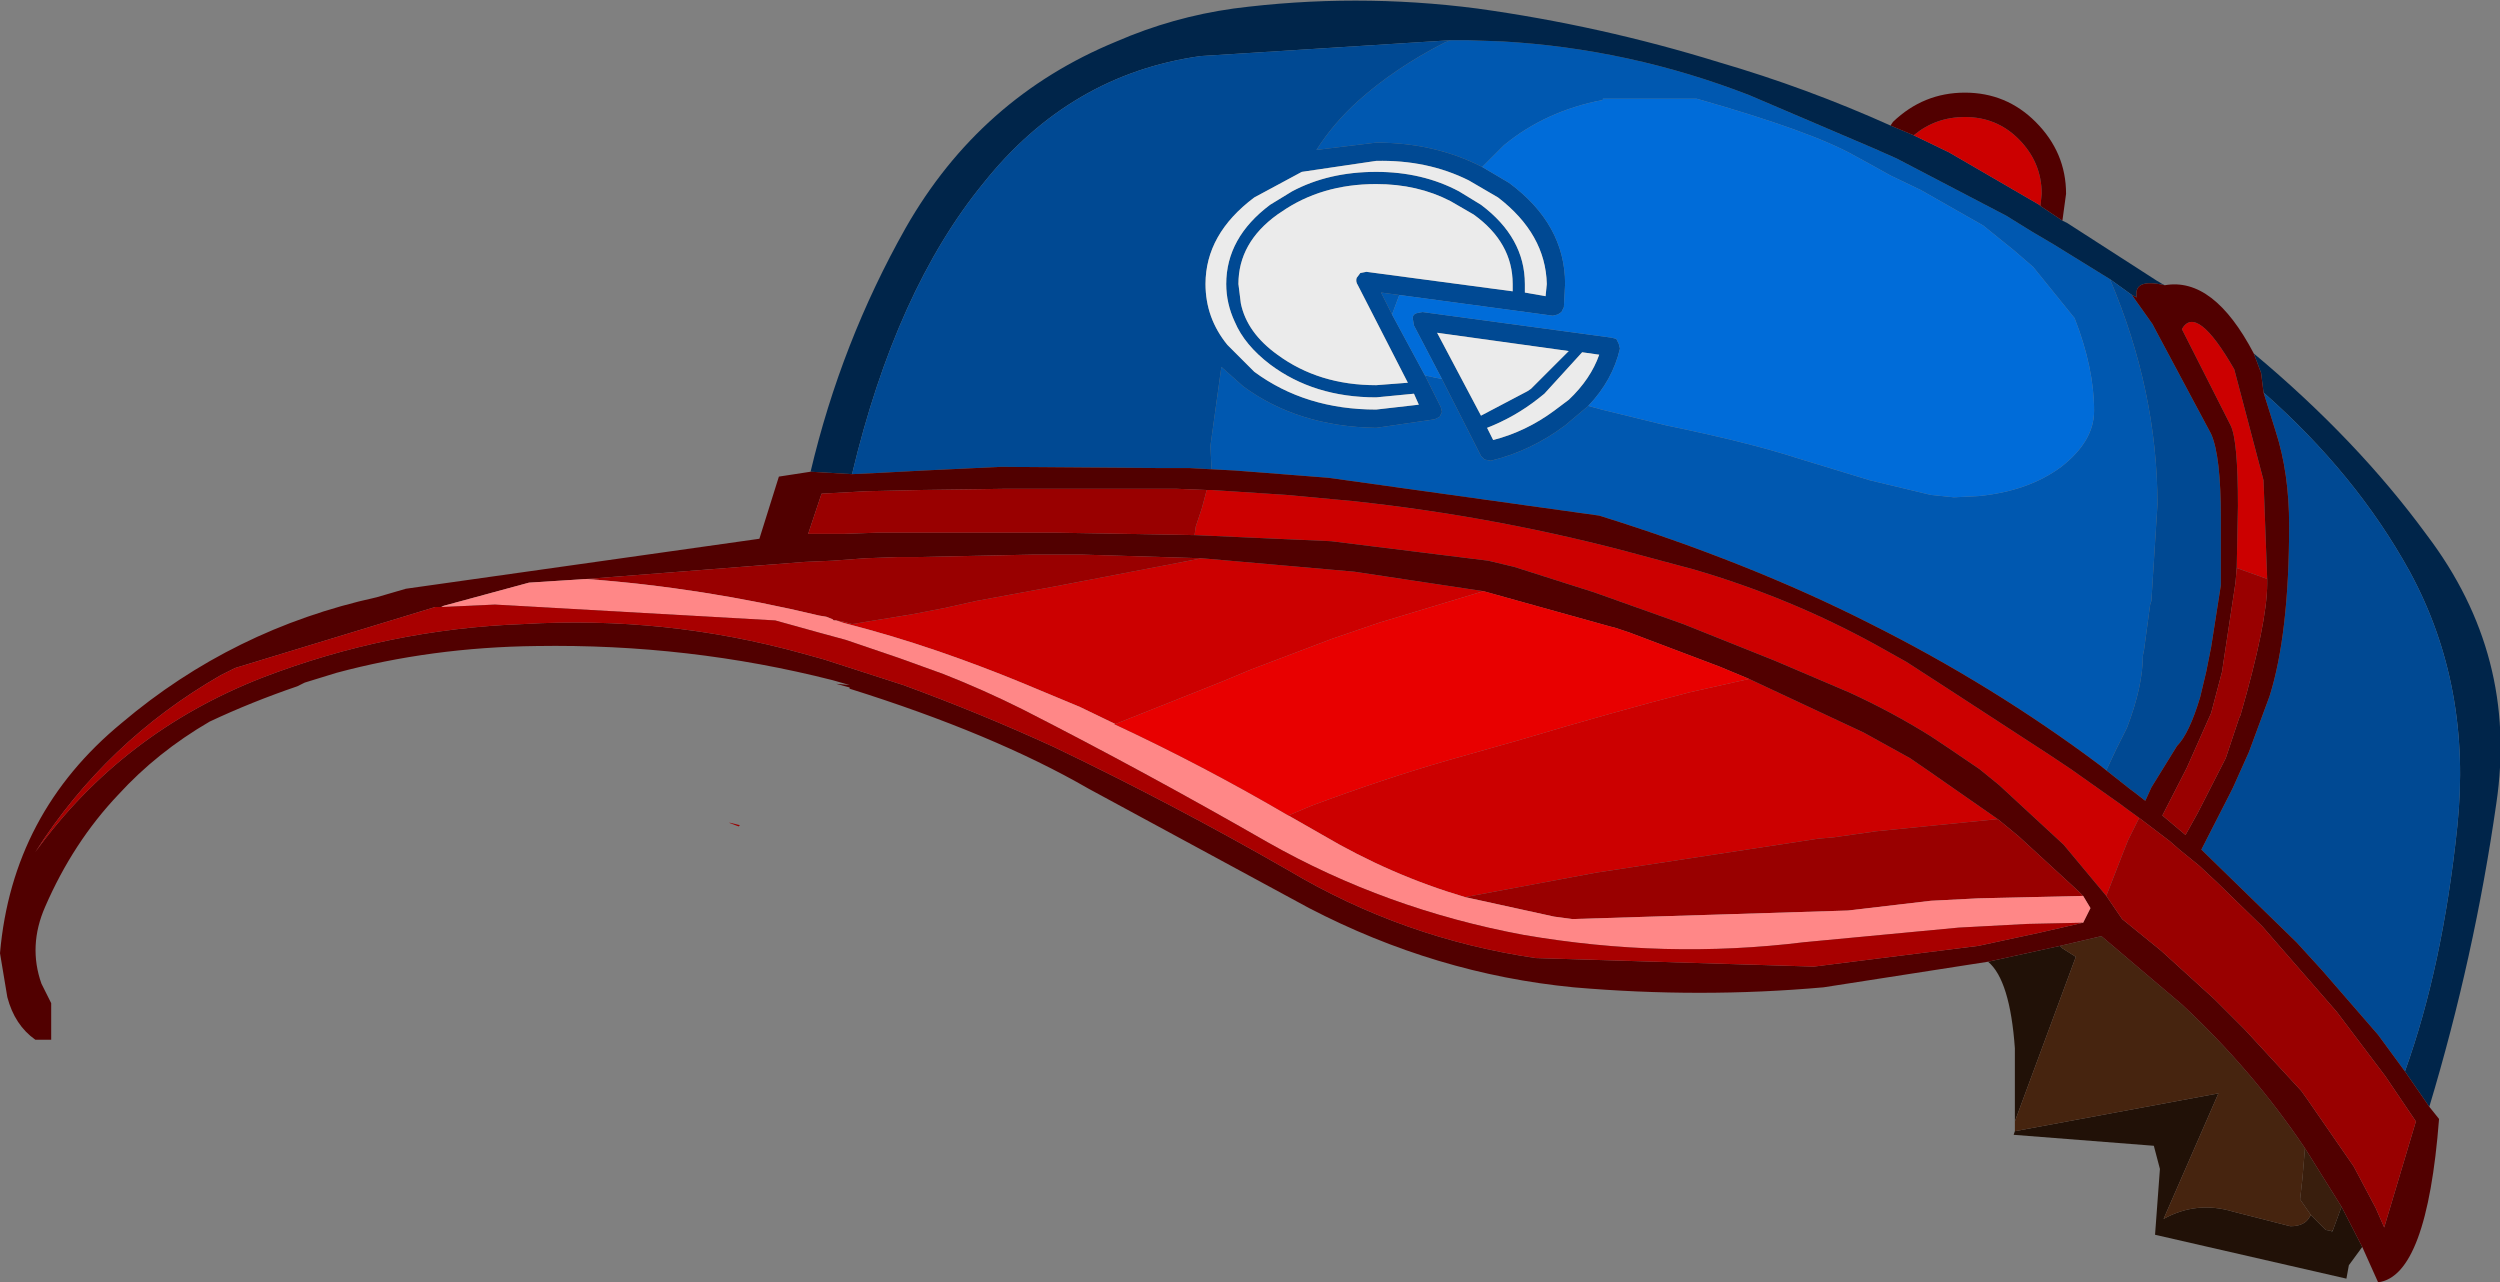 <?xml version="1.0" encoding="UTF-8" standalone="no"?>
<svg xmlns:ffdec="https://www.free-decompiler.com/flash" xmlns:xlink="http://www.w3.org/1999/xlink" ffdec:objectType="shape" height="52.6px" width="102.55px" xmlns="http://www.w3.org/2000/svg">
  <rect width="100%" height="100%" fill="#808080" stroke="none"/>
  <g transform="matrix(1.0, 0.0, 0.0, 1.0, 52.1, 12.8)">
    <path d="M44.8 38.35 L44.25 39.1 44.15 39.65 36.3 37.85 36.5 35.15 36.25 34.2 30.5 33.75 30.55 33.6 38.9 32.05 36.65 37.2 Q38.0 36.45 39.5 36.9 L41.85 37.5 Q42.45 37.5 42.65 37.1 L42.7 37.05 43.3 37.65 43.55 37.7 43.55 37.75 43.6 37.65 43.95 36.7 44.8 38.35 M30.55 33.2 L30.55 30.2 Q30.35 27.4 29.45 26.65 L32.4 26.0 32.5 26.1 33.05 26.45 30.55 33.2" fill="#211107" fill-rule="evenodd" stroke="none"/>
    <path d="M42.7 37.05 L42.25 36.4 42.35 35.5 42.45 34.3 43.95 36.7 43.6 37.65 43.55 37.7 43.3 37.65 42.7 37.05" fill="#391e0d" fill-rule="evenodd" stroke="none"/>
    <path d="M30.55 33.6 L30.55 33.2 33.05 26.45 32.5 26.1 32.4 26.0 34.1 25.6 37.4 28.4 Q40.3 31.1 42.45 34.3 L42.35 35.5 42.25 36.4 42.7 37.05 42.65 37.1 Q42.45 37.5 41.85 37.5 L39.5 36.9 Q38.0 36.45 36.65 37.2 L38.9 32.05 30.55 33.6" fill="#46240f" fill-rule="evenodd" stroke="none"/>
    <path d="M8.7 -5.95 Q6.75 -6.95 4.35 -6.95 L1.9 -6.65 Q2.6 -7.75 3.6 -8.65 5.1 -10.0 7.15 -11.05 L7.4 -11.15 8.15 -11.15 9.55 -11.1 Q14.75 -10.8 19.65 -8.9 L24.8 -6.7 25.7 -6.3 30.2 -3.95 31.25 -3.3 32.1 -2.8 34.45 -1.35 Q36.4 3.25 36.4 7.9 L36.15 11.85 36.1 12.0 35.85 13.85 35.8 14.1 Q35.8 15.35 35.15 17.05 L34.7 17.95 34.3 18.8 34.05 18.6 Q29.65 15.3 24.55 12.75 19.6 10.25 13.5 8.35 L2.4 6.8 -0.15 6.6 -1.45 6.5 -2.4 6.45 -2.45 5.5 -2.0 2.25 -1.1 3.05 Q1.15 4.7 4.35 4.75 L6.75 4.4 6.95 4.3 7.05 4.1 7.0 3.9 6.35 2.6 7.05 2.75 8.65 5.9 8.8 6.05 9.05 6.1 Q10.7 5.7 12.1 4.65 L13.05 3.85 13.6 4.0 16.25 4.65 Q19.65 5.35 21.65 6.0 L24.6 6.9 27.1 7.5 28.05 7.6 29.05 7.55 Q31.1 7.35 32.45 6.35 33.8 5.3 33.8 4.05 33.8 2.3 33.0 0.25 L31.3 -1.85 30.55 -2.5 29.25 -3.55 26.7 -5.0 25.45 -5.6 24.55 -6.1 24.0 -6.4 Q22.25 -7.4 17.5 -8.75 L13.65 -8.75 13.65 -8.7 Q11.3 -8.25 9.6 -6.85 L8.7 -5.95 M5.0 0.1 L4.55 -0.8 5.3 -0.7 5.0 0.1" fill="#0058b0" fill-rule="evenodd" stroke="none"/>
    <path d="M34.45 -1.35 L32.1 -2.8 31.25 -3.3 30.2 -3.95 25.7 -6.3 24.8 -6.7 19.65 -8.9 Q14.75 -10.8 9.55 -11.1 L8.15 -11.15 7.4 -11.15 -2.85 -10.5 Q-8.2 -9.75 -11.75 -5.3 -15.35 -0.9 -17.15 6.65 L-18.85 6.55 Q-17.6 1.25 -14.95 -3.45 -11.9 -8.8 -6.3 -11.1 -4.0 -12.1 -1.5 -12.45 3.5 -13.1 8.5 -12.45 13.55 -11.75 18.4 -10.25 22.0 -9.2 25.45 -7.65 L26.4 -7.25 27.85 -6.55 31.55 -4.4 31.6 -4.35 32.5 -3.75 32.7 -3.65 36.35 -1.3 36.6 -1.15 36.7 -1.1 Q35.4 -1.4 35.55 -0.6 L35.35 -0.7 34.45 -1.35 M40.35 1.7 Q44.6 5.25 47.45 9.15 51.2 14.1 50.3 20.15 49.4 26.45 47.55 32.6 L46.55 31.15 Q48.1 26.85 48.7 21.1 49.3 15.35 46.75 10.65 44.55 6.65 40.75 3.3 L40.65 2.5 40.35 1.7" fill="#00254a" fill-rule="evenodd" stroke="none"/>
    <path d="M7.4 -11.15 L7.15 -11.05 Q5.1 -10.0 3.6 -8.65 2.6 -7.75 1.9 -6.65 L4.35 -6.95 Q6.75 -6.95 8.7 -5.95 L9.8 -5.3 Q12.1 -3.6 12.1 -1.15 L12.05 -0.2 11.95 0.0 11.8 0.1 11.6 0.15 5.3 -0.7 4.55 -0.8 5.0 0.1 6.35 2.6 7.0 3.9 7.05 4.1 6.95 4.3 6.75 4.4 4.35 4.75 Q1.15 4.7 -1.1 3.05 L-2.0 2.25 -2.45 5.5 -2.4 6.45 -3.3 6.4 -4.55 6.4 -11.05 6.35 -14.2 6.5 -16.1 6.6 -17.15 6.65 Q-15.35 -0.9 -11.75 -5.3 -8.2 -9.75 -2.85 -10.5 L7.4 -11.15 M13.05 3.85 L12.1 4.65 Q10.7 5.7 9.05 6.1 L8.8 6.05 8.65 5.9 7.05 2.75 5.9 0.55 5.85 0.25 Q5.85 0.1 6.0 0.05 L6.25 0.0 14.0 1.05 14.2 1.1 14.3 1.3 14.35 1.5 Q14.05 2.8 13.05 3.85 M34.3 18.8 L34.7 17.95 35.15 17.05 Q35.8 15.35 35.8 14.1 L35.85 13.85 36.1 12.0 36.15 11.85 36.4 7.9 Q36.4 3.25 34.45 -1.35 L35.35 -0.7 36.2 0.5 36.25 0.6 38.6 5.0 Q39.0 5.9 39.0 8.45 L39.0 11.2 38.6 13.75 38.4 14.75 38.15 15.8 Q37.7 17.3 37.2 17.8 L36.15 19.5 35.9 20.05 35.45 19.7 35.25 19.55 34.3 18.8 M10.45 -1.15 L10.45 -0.8 11.3 -0.65 11.35 -1.15 Q11.3 -3.2 9.35 -4.7 L8.15 -5.4 Q6.45 -6.25 4.35 -6.2 L1.3 -5.75 -0.65 -4.7 Q-2.65 -3.2 -2.65 -1.15 -2.65 0.25 -1.75 1.35 L-0.65 2.45 Q1.45 4.0 4.35 4.0 L6.1 3.8 5.9 3.35 4.35 3.5 Q1.8 3.5 0.0 2.15 -1.05 1.35 -1.45 0.4 -1.8 -0.35 -1.8 -1.15 -1.8 -3.05 0.0 -4.4 L0.9 -4.95 Q2.4 -5.75 4.35 -5.75 6.25 -5.75 7.75 -4.95 L8.65 -4.4 Q10.45 -3.05 10.45 -1.15 M3.6 -1.1 Q3.5 -1.25 3.55 -1.4 L3.7 -1.6 3.95 -1.65 9.95 -0.85 9.95 -1.15 Q9.95 -2.85 8.35 -4.0 L7.4 -4.55 Q6.05 -5.25 4.35 -5.25 2.1 -5.25 0.45 -4.1 L0.3 -4.0 Q-1.3 -2.85 -1.3 -1.15 L-1.2 -0.35 Q-0.95 0.85 0.3 1.75 2.0 3.0 4.35 3.0 L5.65 2.9 3.6 -1.1 M46.55 31.15 L45.45 29.65 43.15 27.0 42.1 25.85 38.2 22.05 39.35 19.8 39.5 19.5 40.15 18.05 41.0 15.75 Q41.8 13.2 41.8 8.75 41.8 6.6 41.25 4.9 L40.75 3.3 Q44.55 6.65 46.75 10.65 49.3 15.35 48.7 21.1 48.1 26.85 46.55 31.15 M13.5 1.75 L12.8 1.65 11.25 3.35 11.0 3.55 Q10.05 4.3 8.9 4.75 L9.15 5.25 Q10.5 4.9 11.65 4.05 L12.25 3.6 Q13.15 2.75 13.5 1.75 M12.25 1.6 L6.85 0.85 8.65 4.25 10.55 3.25 10.7 3.15 12.25 1.6" fill="#004993" fill-rule="evenodd" stroke="none"/>
    <path d="M8.7 -5.95 L9.6 -6.85 Q11.3 -8.25 13.65 -8.7 L13.65 -8.75 17.5 -8.75 Q22.25 -7.4 24.0 -6.4 L24.55 -6.1 25.45 -5.6 26.7 -5.0 29.25 -3.55 30.55 -2.5 31.3 -1.85 33.0 0.25 Q33.8 2.3 33.8 4.05 33.8 5.3 32.45 6.35 31.1 7.35 29.05 7.55 L28.05 7.6 27.1 7.5 24.6 6.9 21.65 6.0 Q19.65 5.35 16.25 4.65 L13.6 4.0 13.05 3.85 Q14.05 2.8 14.35 1.5 L14.3 1.3 14.2 1.1 14.0 1.05 6.25 0.0 6.0 0.05 Q5.85 0.1 5.85 0.25 L5.9 0.55 7.05 2.75 6.35 2.6 5.0 0.1 5.3 -0.7 11.6 0.15 11.8 0.1 11.95 0.0 12.05 -0.2 12.1 -1.15 Q12.1 -3.6 9.8 -5.3 L8.7 -5.95" fill="#006cd9" fill-rule="evenodd" stroke="none"/>
    <path d="M31.6 -4.35 L31.55 -4.4 27.85 -6.55 26.4 -7.25 Q27.3 -8.0 28.5 -8.0 29.8 -8.0 30.7 -7.1 31.65 -6.15 31.65 -4.85 L31.6 -4.35 M39.65 10.5 L39.7 7.95 Q39.7 5.25 39.4 4.65 L37.4 0.7 Q38.0 -0.35 39.55 2.35 L40.75 6.9 40.9 10.95 39.65 10.5 M34.3 23.95 L32.55 21.85 29.9 19.4 29.1 18.75 27.85 17.9 27.1 17.4 Q25.5 16.4 23.75 15.6 L20.7 14.3 16.95 12.8 13.3 11.5 10.0 10.45 8.95 10.2 2.5 9.4 -3.1 9.15 -3.05 8.8 -2.8 8.05 -2.6 7.3 -2.4 7.3 0.65 7.5 3.35 7.75 Q9.45 8.4 15.3 10.0 L16.6 10.35 17.35 10.55 Q21.3 11.7 24.85 13.65 L26.1 14.35 27.8 15.45 31.95 18.15 32.85 18.75 34.9 20.2 35.1 20.35 35.65 20.75 35.2 21.65 35.0 22.15 34.3 23.95 M29.85 20.8 L24.85 21.3 23.1 21.55 22.5 21.6 13.35 23.0 8.0 24.0 Q4.95 23.1 2.15 21.45 L0.75 20.65 1.7 20.25 Q4.65 19.15 7.25 18.4 L10.25 17.55 Q14.1 16.4 17.2 15.6 L19.65 15.05 24.35 17.25 26.25 18.3 27.05 18.85 29.85 20.8 M-2.8 10.1 L3.45 10.65 8.75 11.45 4.45 12.75 2.55 13.4 -0.75 14.65 -1.95 15.15 -6.35 16.9 -7.8 16.2 -10.2 15.2 Q-11.9 14.5 -13.65 13.9 -15.55 13.25 -17.5 12.75 L-17.8 12.65 -17.5 12.7 -17.15 12.8 -14.7 12.4 -13.4 12.15 -12.05 11.85 -8.8 11.25 -2.8 10.1" fill="#cc0000" fill-rule="evenodd" stroke="none"/>
    <path d="M-2.4 6.45 L-1.45 6.5 -0.15 6.6 2.4 6.8 13.5 8.35 Q19.6 10.25 24.55 12.75 29.65 15.3 34.05 18.6 L34.3 18.8 35.25 19.55 35.45 19.7 35.9 20.05 36.15 19.5 37.2 17.8 Q37.7 17.3 38.15 15.8 L38.4 14.75 38.6 13.75 39.0 11.2 39.0 8.45 Q39.0 5.9 38.6 5.0 L36.25 0.6 36.2 0.5 35.35 -0.7 35.55 -0.6 Q35.4 -1.4 36.7 -1.1 38.7 -1.45 40.35 1.7 L40.65 2.5 40.75 3.3 41.25 4.9 Q41.8 6.6 41.8 8.75 41.8 13.2 41.0 15.75 L40.15 18.05 39.5 19.5 39.35 19.8 38.2 22.05 42.1 25.85 43.15 27.0 45.45 29.65 46.55 31.15 47.55 32.6 47.95 33.1 Q47.45 39.55 45.45 39.8 L44.8 38.35 43.95 36.7 42.45 34.3 Q40.3 31.1 37.4 28.4 L34.1 25.6 32.4 26.0 29.45 26.65 22.7 27.7 Q17.65 28.15 12.45 27.7 6.8 27.15 1.6 24.45 L-7.45 19.55 Q-11.35 17.3 -17.25 15.45 L-17.25 15.4 -17.8 15.25 -17.25 15.3 -17.95 15.1 Q-23.85 13.6 -30.1 13.7 -34.4 13.75 -38.3 14.8 L-39.6 15.2 -39.9 15.35 Q-41.8 16.0 -43.5 16.8 -45.65 18.05 -47.25 19.8 -49.1 21.75 -50.25 24.4 -50.95 26.0 -50.4 27.55 L-50.0 28.35 -50.0 29.85 -50.65 29.85 Q-51.5 29.25 -51.8 28.1 L-52.1 26.3 Q-51.6 20.55 -47.1 16.85 -42.55 13.0 -36.65 11.7 L-35.45 11.35 -20.95 9.3 -20.15 6.75 -18.85 6.55 -17.15 6.65 -16.1 6.6 -14.2 6.5 -11.05 6.35 -4.55 6.4 -3.3 6.4 -2.4 6.45 M25.45 -7.65 L25.55 -7.8 Q26.8 -9.0 28.5 -9.0 30.2 -9.0 31.4 -7.8 32.65 -6.55 32.65 -4.85 L32.5 -3.75 31.6 -4.35 31.65 -4.85 Q31.65 -6.15 30.7 -7.1 29.8 -8.0 28.5 -8.0 27.3 -8.0 26.4 -7.25 L25.45 -7.65 M40.9 10.95 L40.75 6.9 39.55 2.35 Q38.0 -0.35 37.4 0.7 L39.4 4.65 Q39.7 5.25 39.7 7.95 L39.65 10.5 39.6 11.1 39.1 14.4 39.05 14.75 38.6 16.45 37.6 18.7 36.6 20.65 37.55 21.45 38.05 20.55 39.2 18.3 39.75 16.65 39.8 16.55 Q40.9 12.75 40.9 11.15 L40.9 10.95 M34.3 23.95 L34.95 24.9 36.55 26.2 38.75 28.2 39.95 29.4 42.3 31.95 42.55 32.3 44.45 35.05 45.35 36.75 45.7 37.55 47.0 33.2 45.75 31.35 43.75 28.7 40.7 25.2 38.85 23.4 38.1 22.7 37.3 22.05 36.9 21.7 35.65 20.75 35.1 20.35 34.9 20.2 32.85 18.75 31.95 18.15 27.8 15.45 26.1 14.35 24.85 13.65 Q21.3 11.7 17.35 10.55 L16.6 10.35 15.3 10.0 Q9.45 8.4 3.35 7.75 L0.65 7.5 -2.4 7.3 -2.6 7.3 -3.85 7.25 -4.4 7.25 -5.45 7.25 -10.85 7.25 -14.35 7.3 -16.55 7.35 -18.4 7.45 -18.95 9.1 -17.5 9.1 -16.1 9.05 -15.3 9.05 -14.5 9.05 -10.2 9.05 -8.8 9.05 -5.9 9.1 -3.1 9.15 2.5 9.4 8.95 10.2 10.0 10.45 13.3 11.5 16.95 12.8 20.7 14.3 23.75 15.6 Q25.5 16.4 27.1 17.4 L27.85 17.9 29.1 18.75 29.9 19.4 32.55 21.85 34.3 23.95 M33.35 23.95 L33.15 23.75 30.7 21.5 29.85 20.8 27.05 18.85 26.25 18.3 24.35 17.25 19.65 15.05 18.45 14.55 14.75 13.15 14.15 12.95 13.95 12.9 8.75 11.45 3.45 10.65 -2.8 10.1 -7.7 9.95 -9.75 9.95 -14.45 10.05 -15.25 10.05 -16.6 10.1 -17.95 10.2 -19.1 10.25 -28.05 10.95 -30.4 11.1 -33.9 12.05 -34.0 12.1 -34.25 12.1 -42.45 14.6 -42.65 14.7 -42.85 14.8 -43.05 14.9 Q-47.75 17.6 -50.65 22.15 -47.1 17.25 -41.35 15.0 -36.15 13.0 -30.65 12.8 -24.8 12.45 -19.2 14.0 L-18.3 14.25 -15.05 15.3 Q-11.9 16.45 -8.85 17.85 -3.95 20.2 0.75 22.9 5.45 25.7 10.9 26.5 L22.3 26.85 29.05 26.0 31.6 25.45 33.35 25.05 33.65 24.45 33.35 23.95" fill="#510000" fill-rule="evenodd" stroke="none"/>
    <path d="M39.65 10.5 L40.9 10.95 40.9 11.15 Q40.9 12.75 39.8 16.55 L39.75 16.65 39.2 18.3 38.05 20.55 37.55 21.45 36.6 20.65 37.6 18.7 38.6 16.45 39.05 14.75 39.1 14.4 39.6 11.1 39.65 10.5 M35.65 20.75 L36.9 21.7 37.3 22.05 38.1 22.7 38.85 23.4 40.7 25.2 43.75 28.7 45.75 31.35 47.0 33.2 45.7 37.55 45.35 36.75 44.45 35.05 42.55 32.3 42.3 31.95 39.95 29.4 38.75 28.2 36.55 26.2 34.95 24.9 34.3 23.95 35.0 22.15 35.2 21.65 35.65 20.75 M-3.1 9.15 L-5.9 9.1 -8.8 9.05 -10.2 9.05 -14.5 9.05 -15.3 9.05 -16.1 9.05 -17.5 9.1 -18.95 9.1 -18.4 7.45 -16.55 7.35 -14.35 7.3 -10.85 7.25 -5.45 7.25 -4.4 7.25 -3.85 7.25 -2.6 7.3 -2.8 8.05 -3.05 8.8 -3.1 9.15 M8.0 24.0 L13.35 23.0 22.5 21.6 23.1 21.55 24.85 21.3 29.85 20.8 30.7 21.5 33.15 23.75 33.35 23.95 29.05 24.05 27.1 24.15 23.7 24.55 12.4 24.9 11.65 24.8 8.0 24.0 M-2.8 10.1 L-8.8 11.25 -12.05 11.85 -13.4 12.15 -14.7 12.4 -17.15 12.8 -17.5 12.7 -17.8 12.65 -17.9 12.65 -17.95 12.6 -18.2 12.5 -18.5 12.45 Q-23.3 11.3 -28.05 10.95 L-19.1 10.25 -17.95 10.2 -16.6 10.1 -15.25 10.05 -14.45 10.05 -9.75 9.95 -7.7 9.95 -2.8 10.1 M-21.75 21.05 L-21.8 21.1 -22.2 20.95 -22.15 20.95 -21.75 21.05" fill="#990000" fill-rule="evenodd" stroke="none"/>
    <path d="M8.0 24.0 L11.65 24.8 12.4 24.9 23.7 24.55 27.1 24.15 29.05 24.05 33.35 23.95 33.65 24.45 33.35 25.05 31.05 25.1 28.25 25.25 21.9 25.85 Q16.2 26.55 10.4 25.55 4.75 24.5 -0.1 21.75 -5.15 18.85 -10.15 16.3 -11.75 15.5 -13.4 14.85 L-15.2 14.2 -17.4 13.45 -18.5 13.15 -20.3 12.65 -31.8 12.0 -34.0 12.1 -33.9 12.05 -30.4 11.1 -28.05 10.95 Q-23.3 11.3 -18.5 12.45 L-18.2 12.5 -17.95 12.6 -17.9 12.65 -17.8 12.65 -17.5 12.75 Q-15.55 13.25 -13.65 13.9 -11.9 14.5 -10.2 15.2 L-7.8 16.2 -6.35 16.9 -6.4 16.9 Q-2.75 18.6 0.75 20.65 L2.15 21.45 Q4.95 23.1 8.0 24.0" fill="#ff8787" fill-rule="evenodd" stroke="none"/>
    <path d="M19.65 15.05 L17.2 15.6 Q14.1 16.4 10.25 17.55 L7.25 18.4 Q4.65 19.15 1.7 20.25 L0.75 20.65 Q-2.75 18.6 -6.4 16.9 L-6.35 16.9 -1.95 15.15 -0.75 14.65 2.55 13.4 4.45 12.75 8.75 11.45 13.95 12.9 14.15 12.95 14.75 13.15 18.45 14.55 19.65 15.05" fill="#e80000" fill-rule="evenodd" stroke="none"/>
    <path d="M33.35 25.05 L31.6 25.45 29.05 26.0 22.3 26.85 10.9 26.5 Q5.45 25.7 0.75 22.9 -3.95 20.2 -8.85 17.85 -11.9 16.45 -15.05 15.3 L-18.3 14.25 -19.2 14.0 Q-24.8 12.45 -30.65 12.8 -36.15 13.0 -41.35 15.0 -47.1 17.25 -50.65 22.15 -47.75 17.6 -43.05 14.9 L-42.85 14.8 -42.65 14.7 -42.45 14.6 -34.25 12.1 -34.0 12.1 -31.8 12.0 -20.3 12.65 -18.5 13.15 -17.4 13.45 -15.2 14.2 -13.4 14.85 Q-11.75 15.5 -10.15 16.3 -5.15 18.85 -0.1 21.75 4.75 24.5 10.4 25.55 16.2 26.55 21.9 25.85 L28.25 25.25 31.05 25.1 33.35 25.05" fill="#a80000" fill-rule="evenodd" stroke="none"/>
    <path d="M3.6 -1.1 L5.65 2.9 4.35 3.0 Q2.0 3.0 0.3 1.75 -0.95 0.85 -1.2 -0.35 L-1.3 -1.15 Q-1.3 -2.85 0.3 -4.0 L0.45 -4.1 Q2.1 -5.25 4.35 -5.25 6.05 -5.25 7.4 -4.55 L8.35 -4.0 Q9.95 -2.85 9.95 -1.15 L9.95 -0.85 3.95 -1.65 3.7 -1.6 3.55 -1.4 Q3.5 -1.25 3.6 -1.1 M10.45 -1.15 Q10.45 -3.05 8.65 -4.4 L7.75 -4.95 Q6.25 -5.75 4.35 -5.75 2.4 -5.75 0.9 -4.95 L0.0 -4.4 Q-1.8 -3.05 -1.8 -1.15 -1.8 -0.35 -1.45 0.4 -1.05 1.35 0.0 2.15 1.8 3.5 4.35 3.5 L5.9 3.35 6.1 3.8 4.35 4.0 Q1.45 4.0 -0.65 2.45 L-1.75 1.35 Q-2.65 0.25 -2.65 -1.15 -2.65 -3.2 -0.65 -4.7 L1.3 -5.75 4.35 -6.2 Q6.45 -6.25 8.15 -5.4 L9.35 -4.7 Q11.3 -3.2 11.35 -1.15 L11.3 -0.65 10.45 -0.8 10.45 -1.15 M13.5 1.75 Q13.15 2.75 12.25 3.6 L11.65 4.05 Q10.5 4.9 9.15 5.25 L8.9 4.75 Q10.05 4.3 11.0 3.55 L11.25 3.35 12.8 1.65 13.5 1.75 M12.25 1.6 L10.7 3.15 10.55 3.25 8.65 4.25 6.85 0.85 12.25 1.6" fill="#ebebeb" fill-rule="evenodd" stroke="none"/>
  </g>
</svg>
